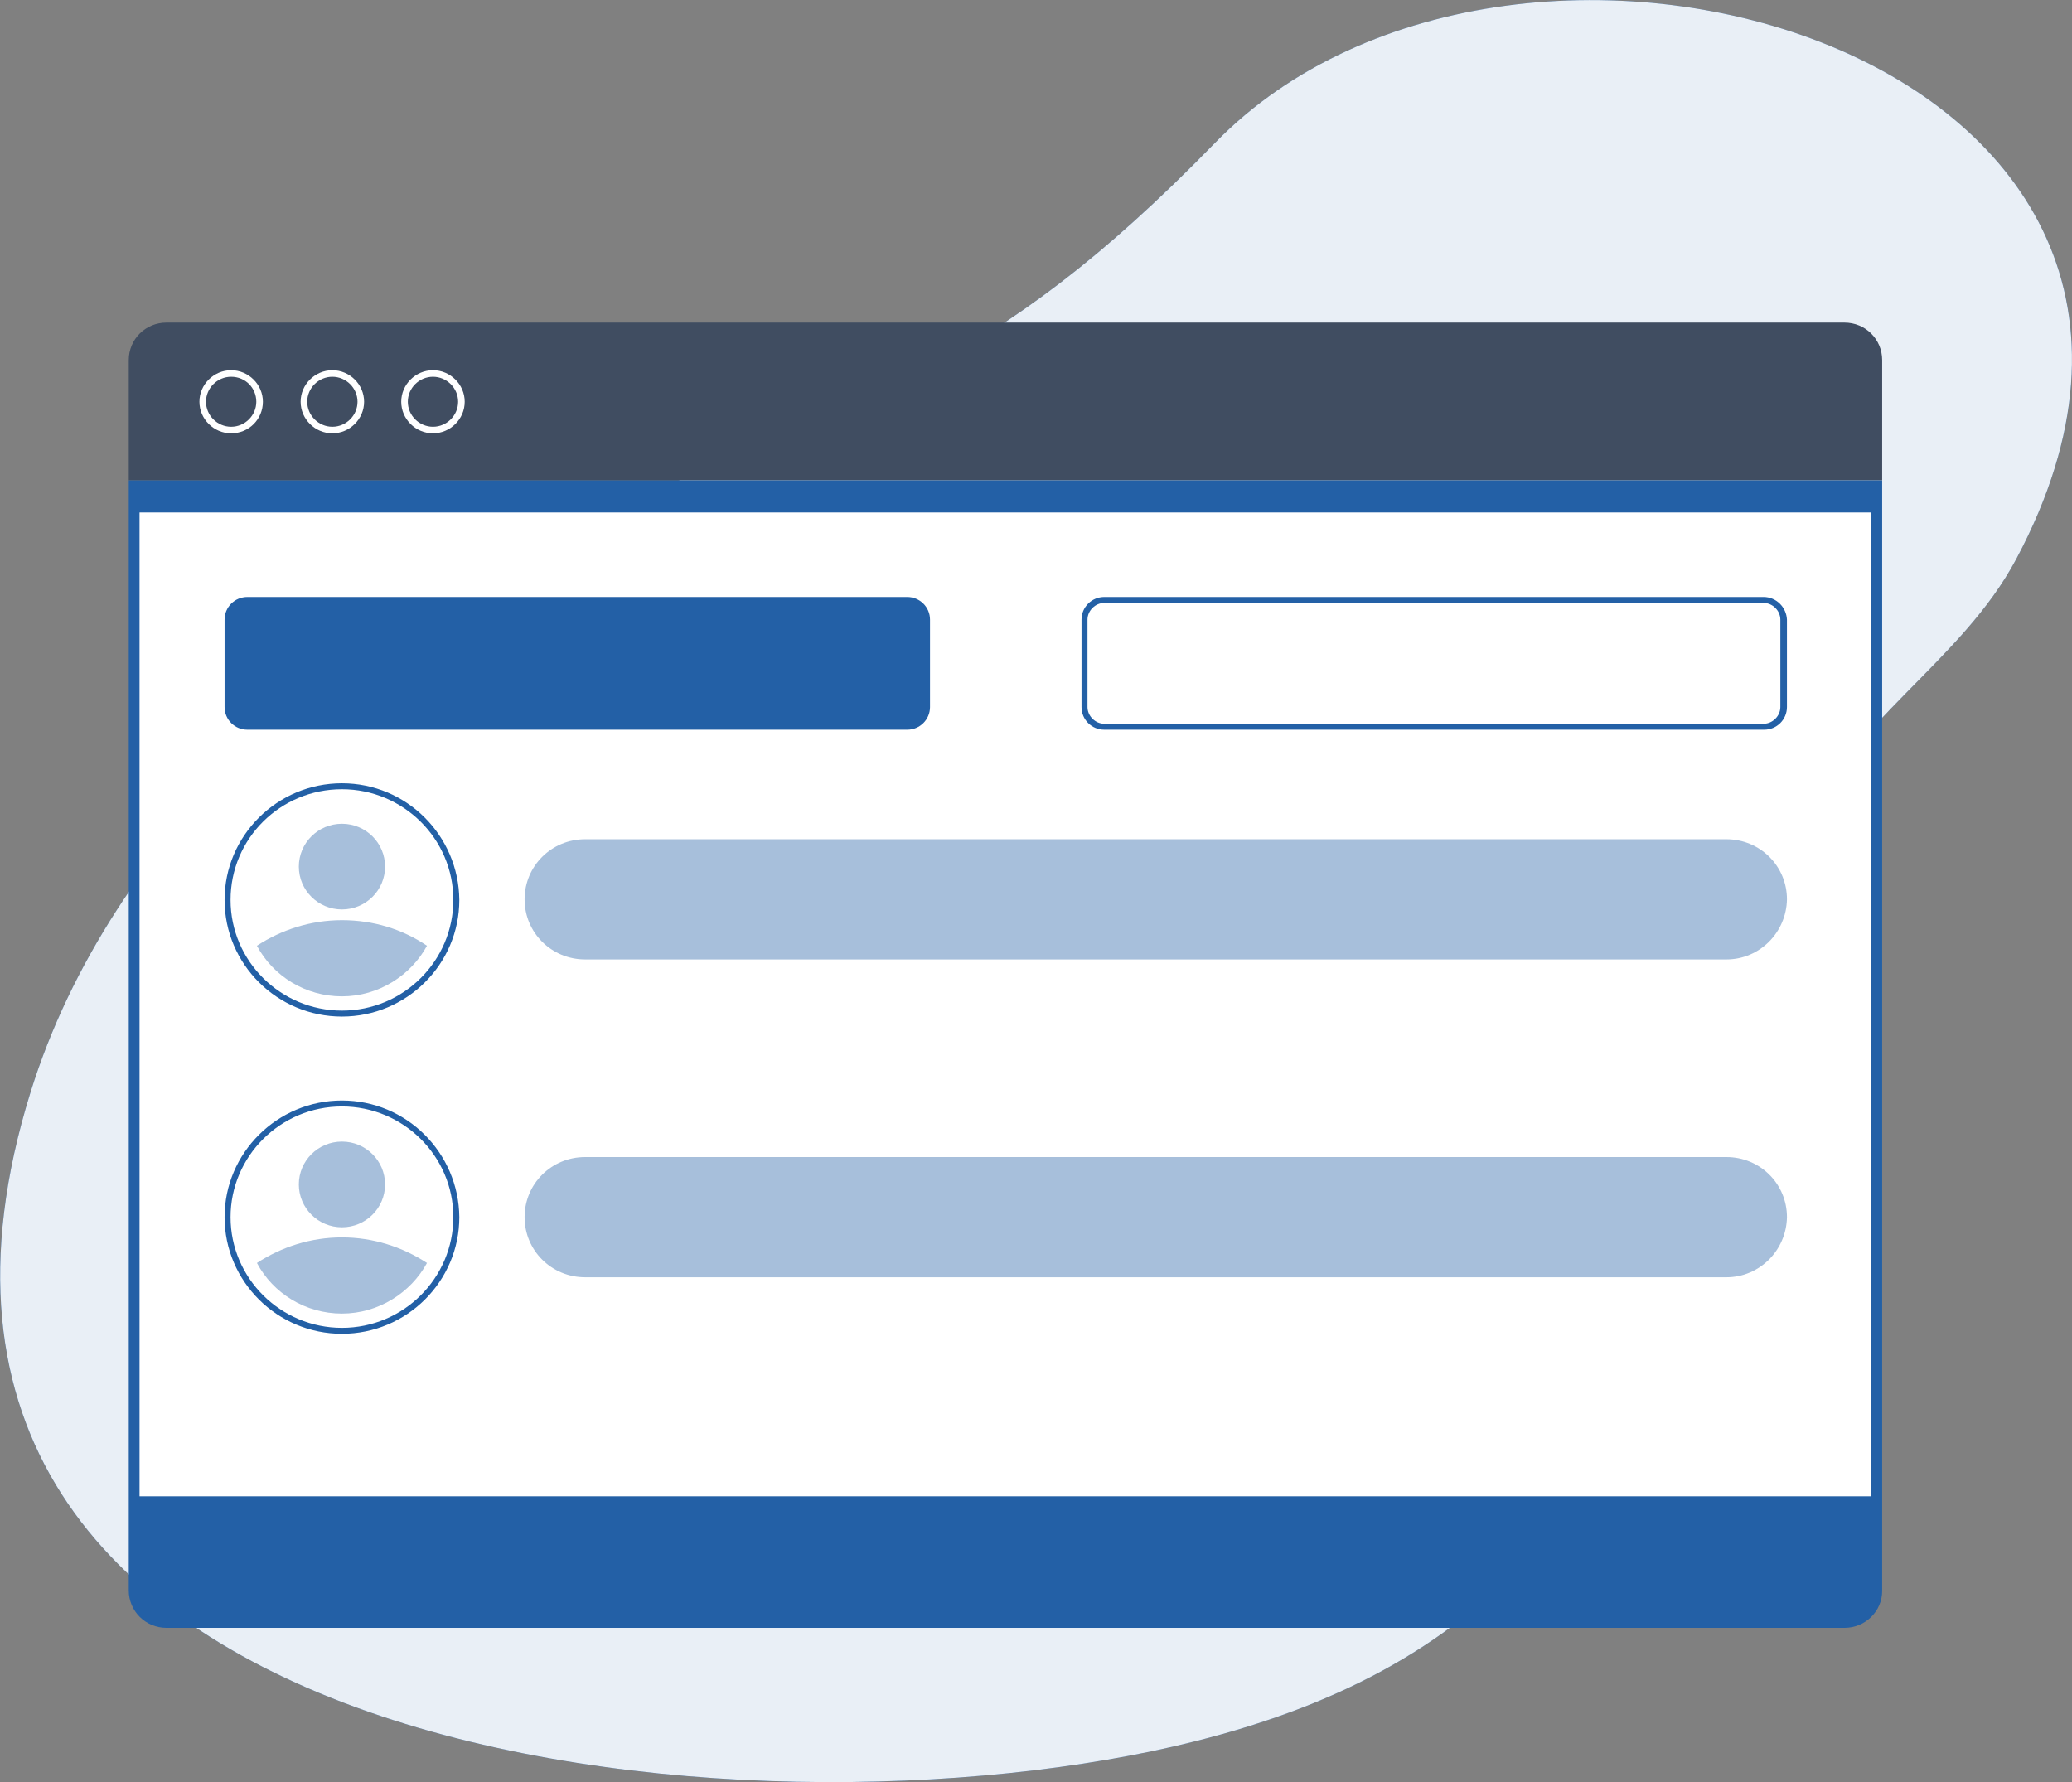 <svg width="150" height="129" viewBox="0 0 150 129" fill="none" xmlns="http://www.w3.org/2000/svg">
    <rect x="0" y="0" width="150" height="129" fill="#808080" stroke="none"/>
    <g clip-path="url(#clip0_4868_6244)">
        <path d="M87.963 10.341C71.489 27.274 62.862 28.523 41.966 37.916C24.885 45.585 7.978 60.493 2.212 79.063C-13.005 127.966 54.538 134.084 86.446 126.07C108.902 120.469 117.876 107.5 123.556 86C125.767 77.641 126.417 68.593 130.058 60.666C133.96 52.134 141.98 47.955 145.969 40.458C165.304 4.136 109.943 -12.236 87.963 10.341Z" fill="#2360A6"/>
        <path opacity="0.9" d="M87.963 10.341C71.489 27.274 62.862 28.523 41.966 37.916C24.885 45.585 7.978 60.493 2.212 79.063C-13.005 127.966 54.538 134.084 86.446 126.07C108.902 120.469 117.876 107.5 123.556 86C125.767 77.641 126.417 68.593 130.058 60.666C133.96 52.134 141.98 47.955 145.969 40.458C165.304 4.136 109.943 -12.236 87.963 10.341Z" fill="white"/>
        <path d="M9.321 26.067C9.321 24.559 10.535 23.353 12.053 23.353H133.526C135.044 23.353 136.258 24.559 136.258 26.067V34.771H9.321V26.067Z" fill="#404D61"/>
        <path d="M31.345 31.367C30.087 31.367 29.047 30.333 29.047 29.083C29.047 27.834 30.087 26.8 31.345 26.8C32.602 26.8 33.642 27.834 33.642 29.083C33.642 30.333 32.602 31.367 31.345 31.367ZM31.345 27.274C30.348 27.274 29.524 28.092 29.524 29.083C29.524 30.074 30.348 30.893 31.345 30.893C32.342 30.893 33.165 30.074 33.165 29.083C33.165 28.092 32.342 27.274 31.345 27.274Z" fill="white"/>
        <path d="M24.061 31.367C22.804 31.367 21.764 30.333 21.764 29.083C21.764 27.834 22.804 26.8 24.061 26.8C25.319 26.8 26.359 27.834 26.359 29.083C26.359 30.333 25.319 31.367 24.061 31.367ZM24.061 27.274C23.064 27.274 22.241 28.092 22.241 29.083C22.241 30.074 23.064 30.893 24.061 30.893C25.058 30.893 25.882 30.074 25.882 29.083C25.882 28.092 25.058 27.274 24.061 27.274Z" fill="white"/>
        <path d="M16.734 31.367C15.477 31.367 14.437 30.333 14.437 29.083C14.437 27.834 15.477 26.8 16.734 26.8C17.991 26.8 19.032 27.834 19.032 29.083C19.032 30.333 18.035 31.367 16.734 31.367ZM16.734 27.274C15.737 27.274 14.913 28.092 14.913 29.083C14.913 30.074 15.737 30.893 16.734 30.893C17.731 30.893 18.555 30.074 18.555 29.083C18.555 28.092 17.775 27.274 16.734 27.274Z" fill="white"/>
        <path d="M133.526 117.841H12.053C10.535 117.841 9.321 116.634 9.321 115.126V34.771H136.258V115.169C136.258 116.634 135.044 117.841 133.526 117.841Z" fill="#2360A6"/>
        <path d="M135.477 37.097H10.102V108.319H135.477V37.097Z" fill="white"/>
        <path d="M65.68 52.824H17.905C16.995 52.824 16.258 52.091 16.258 51.186V44.853C16.258 43.948 16.995 43.215 17.905 43.215H65.68C66.59 43.215 67.327 43.948 67.327 44.853V51.186C67.327 52.091 66.59 52.824 65.68 52.824Z" fill="#2360A6"/>
        <path d="M127.674 43.646C128.324 43.646 128.887 44.206 128.887 44.853V51.186C128.887 51.833 128.324 52.393 127.674 52.393H79.942C79.292 52.393 78.728 51.833 78.728 51.186V44.853C78.728 44.206 79.292 43.646 79.942 43.646H127.674ZM127.674 43.215H79.942C79.032 43.215 78.295 43.948 78.295 44.853V51.186C78.295 52.091 79.032 52.824 79.942 52.824H127.717C128.627 52.824 129.364 52.091 129.364 51.186V44.853C129.321 43.948 128.584 43.215 127.674 43.215Z" fill="#2360A6"/>
        <path d="M24.755 57.132C29.177 57.132 32.819 60.708 32.819 65.146C32.819 69.541 29.22 73.16 24.755 73.16C20.333 73.16 16.691 69.584 16.691 65.146C16.691 60.708 20.29 57.132 24.755 57.132ZM24.755 56.701C20.073 56.701 16.258 60.493 16.258 65.146C16.258 69.8 20.073 73.591 24.755 73.591C29.437 73.591 33.252 69.8 33.252 65.146C33.209 60.493 29.437 56.701 24.755 56.701Z" fill="#2360A6"/>
        <path opacity="0.4" d="M30.911 68.464C29.74 70.618 27.399 72.126 24.755 72.126C22.11 72.126 19.769 70.661 18.599 68.464C20.376 67.301 22.5 66.611 24.755 66.611C27.009 66.611 29.133 67.257 30.911 68.464Z" fill="#2360A6"/>
        <path opacity="0.4" d="M24.755 65.836C26.479 65.836 27.877 64.447 27.877 62.733C27.877 61.02 26.479 59.631 24.755 59.631C23.031 59.631 21.634 61.02 21.634 62.733C21.634 64.447 23.031 65.836 24.755 65.836Z" fill="#2360A6"/>
        <path opacity="0.4" d="M124.986 69.455H42.356C39.928 69.455 37.977 67.516 37.977 65.103C37.977 62.69 39.928 60.752 42.356 60.752H124.986C127.414 60.752 129.365 62.69 129.365 65.103C129.321 67.516 127.371 69.455 124.986 69.455Z" fill="#2360A6"/>
        <path d="M24.755 80.097C29.177 80.097 32.819 83.673 32.819 88.111C32.819 92.506 29.22 96.125 24.755 96.125C20.333 96.125 16.691 92.549 16.691 88.111C16.691 83.716 20.29 80.097 24.755 80.097ZM24.755 79.666C20.073 79.666 16.258 83.458 16.258 88.111C16.258 92.764 20.073 96.556 24.755 96.556C29.437 96.556 33.252 92.764 33.252 88.111C33.209 83.458 29.437 79.666 24.755 79.666Z" fill="#2360A6"/>
        <path opacity="0.4" d="M30.911 91.429C29.74 93.583 27.399 95.091 24.755 95.091C22.11 95.091 19.769 93.626 18.599 91.429C20.376 90.266 22.5 89.576 24.755 89.576C27.009 89.576 29.133 90.266 30.911 91.429Z" fill="#2360A6"/>
        <path opacity="0.4" d="M24.755 88.844C26.479 88.844 27.877 87.455 27.877 85.742C27.877 84.028 26.479 82.639 24.755 82.639C23.031 82.639 21.634 84.028 21.634 85.742C21.634 87.455 23.031 88.844 24.755 88.844Z" fill="#2360A6"/>
        <path opacity="0.4" d="M124.986 92.463H42.356C39.928 92.463 37.977 90.524 37.977 88.111C37.977 85.698 39.928 83.76 42.356 83.76H124.986C127.414 83.76 129.365 85.698 129.365 88.111C129.321 90.524 127.371 92.463 124.986 92.463Z" fill="#2360A6"/>
    </g>
    <defs>
        <clipPath id="clip0_4868_6244">
            <rect width="150" height="129" fill="white"/>
        </clipPath>
    </defs>
</svg>
